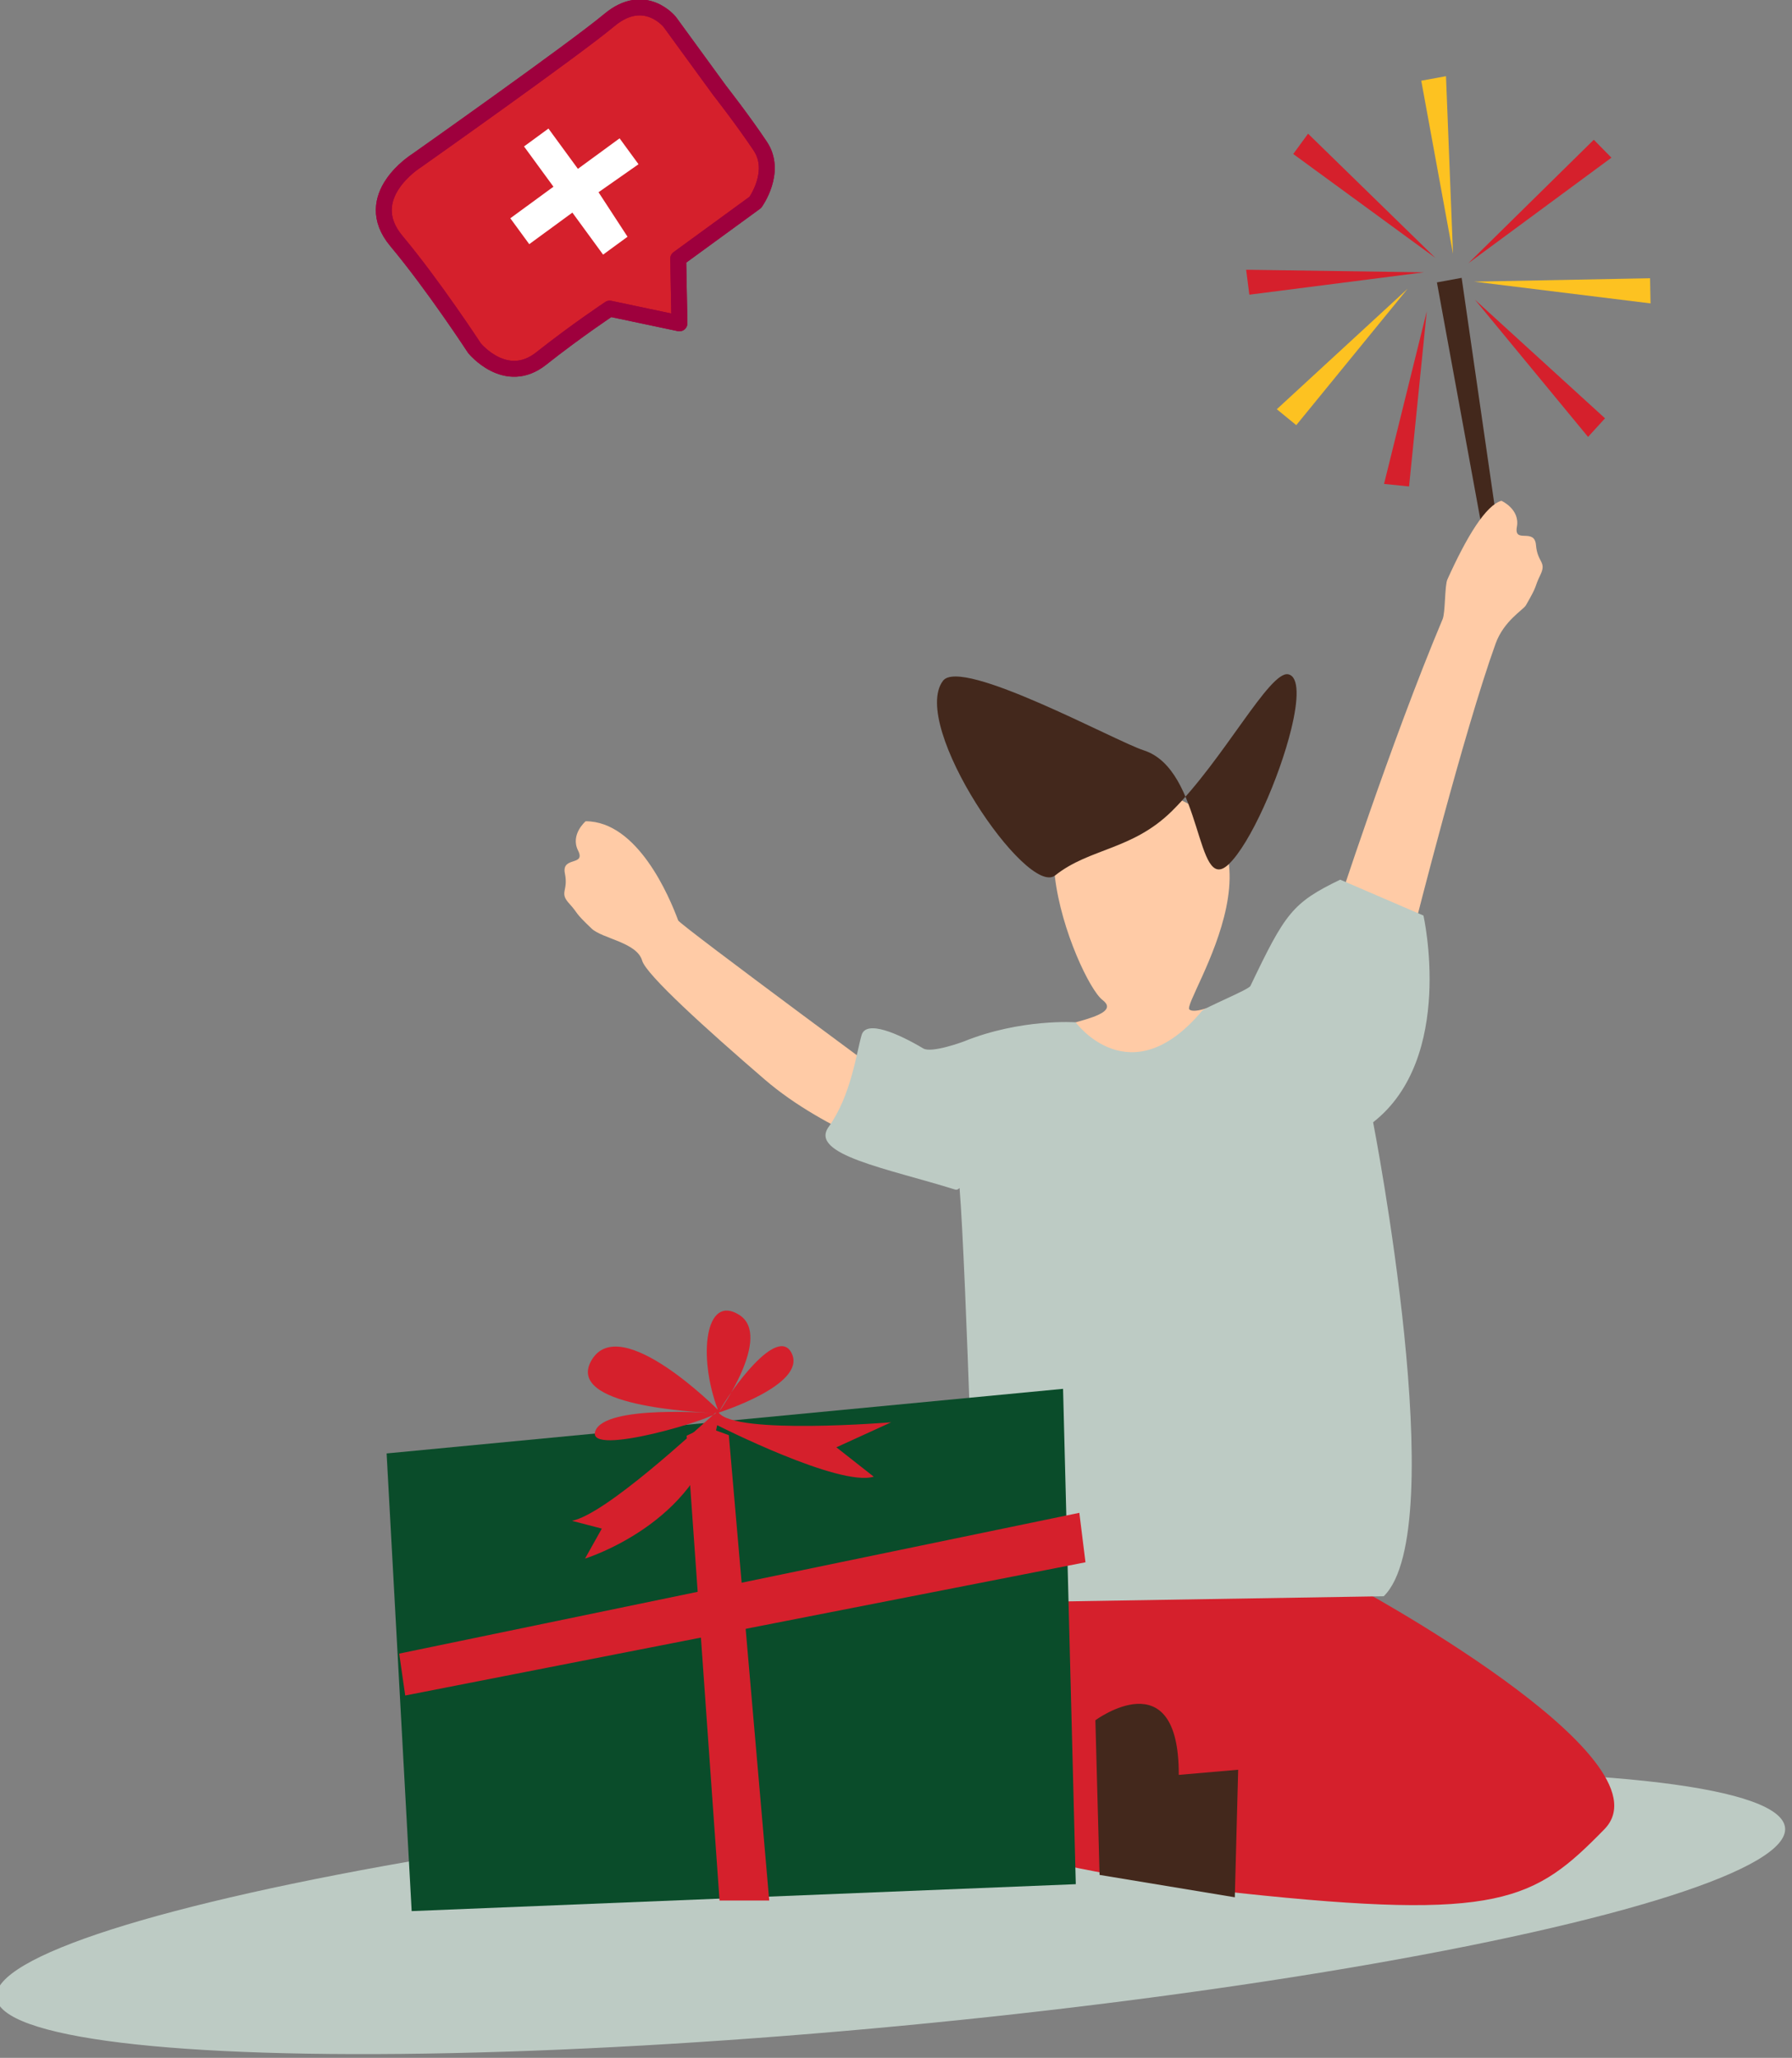<?xml version="1.0" encoding="UTF-8" standalone="no"?>
<!DOCTYPE svg PUBLIC "-//W3C//DTD SVG 1.1//EN" "http://www.w3.org/Graphics/SVG/1.1/DTD/svg11.dtd">
<svg width="100%" height="100%" viewBox="0 0 338 388" version="1.1" xmlns="http://www.w3.org/2000/svg" xmlns:xlink="http://www.w3.org/1999/xlink" xml:space="preserve" xmlns:serif="http://www.serif.com/" style="fill-rule:evenodd;clip-rule:evenodd;stroke-linecap:round;stroke-linejoin:round;stroke-miterlimit:1.5;">
    <rect x="0" y="0" width="338" height="388" fill="#808080" stroke="none"/>
    <g transform="matrix(1,0,0,1,-1266.08,-648.5)">
        <g transform="matrix(0.781,-0.074,0.085,0.97,824.058,-236.817)">
            <ellipse cx="636" cy="1333" rx="216" ry="22" style="fill:rgb(189,203,196);"/>
        </g>
        <g transform="matrix(-0.808,0.589,0.589,0.808,1309.23,-184.634)">
            <g transform="matrix(1,0,0,1,-285.96,-77.335)">
                <path d="M712,819L712,803C712,803 712.334,795.429 721,796C729.666,796.571 766,796 766,796C766,796 778.732,795.054 778,806C777.268,816.946 778,831 778,831C778,831 777.501,840.335 769,840C760.499,839.665 753,840 753,840L744,850L737,840L719,840C719,840 712.249,837.808 712,832C711.751,826.192 712,819 712,819Z" style="fill:rgb(247,113,120);"/>
            </g>
            <g transform="matrix(1,0,0,1,-285.96,-77.335)">
                <path d="M712,819L712,803C712,803 712.334,795.429 721,796C729.666,796.571 766,796 766,796C766,796 778.732,795.054 778,806C777.268,816.946 778,831 778,831C778,831 777.501,840.335 769,840C760.499,839.665 753,840 753,840L744,850L737,840L719,840C719,840 712.249,837.808 712,832C711.751,826.192 712,819 712,819Z" style="fill:rgb(213,32,44);"/>
            </g>
            <g transform="matrix(1,0,0,1,-285.96,-77.335)">
                <path d="M712,819L712,803C712,803 712.334,795.429 721,796C729.666,796.571 766,796 766,796C766,796 778.732,795.054 778,806C777.268,816.946 778,831 778,831C778,831 777.501,840.335 769,840C760.499,839.665 753,840 753,840L744,850L737,840L719,840C719,840 712.249,837.808 712,832C711.751,826.192 712,819 712,819Z" style="fill:none;stroke:rgb(158,0,61);stroke-width:3px;"/>
            </g>
            <g transform="matrix(1,0,0,1,-285.96,-77.335)">
                <path d="M712,819L712,803C712,803 712.334,795.429 721,796C729.666,796.571 766,796 766,796C766,796 778.732,795.054 778,806C777.268,816.946 778,831 778,831C778,831 777.501,840.335 769,840C760.499,839.665 753,840 753,840L744,850L737,840L719,840C719,840 712.249,837.808 712,832C711.751,826.192 712,819 712,819Z" style="fill:none;stroke:rgb(158,0,61);stroke-width:3px;"/>
            </g>
            <g transform="matrix(0.001,-0.672,0.672,0.001,-1004.56,1405.65)">
                <path d="M973.394,2172.5L973.394,2181L988,2181L988,2196L997,2196L997,2181L1011,2181L1011,2172.5L997,2172.5L997,2158L988,2158L988.282,2171.7L973.394,2172.5Z" style="fill:white;"/>
            </g>
        </g>
        <g transform="matrix(-0.947,0,0,0.947,2214.46,-255.116)">
            <g transform="matrix(1.815,0,0,1.815,-1418.04,-5280.95)">
                <path d="M1185,3609C1185,3609 1149.31,3628.13 1157,3636C1164.69,3643.87 1168.46,3646.05 1197,3643C1225.09,3639.99 1234.66,3632.84 1238,3640L1235,3620L1221,3611L1185,3609Z" style="fill:rgb(213,32,44);"/>
            </g>
            <g transform="matrix(0.502,-1.799,1.799,0.502,-5091.5,1065.13)">
                <path d="M716.826,3049.75L703.826,3053.75L710,3067L726,3063C726,3063 729.95,3052.62 718,3056L716.826,3049.75Z" style="fill:rgb(67,40,28);"/>
            </g>
            <g transform="matrix(1.642,0.301,-0.301,1.642,-219.137,-1514.89)">
                <path d="M858,1465C858,1465 866.884,1468.23 868,1467C868.898,1466.01 849.447,1447.18 868.896,1440C886.352,1433.56 880.511,1461.25 878,1464C875.489,1466.75 885.534,1465.62 889.051,1467C892.567,1468.38 886.972,1474.44 886,1475C885.028,1475.56 871.659,1480 871.659,1480L862,1474L858,1465Z" style="fill:rgb(255,203,166);"/>
            </g>
            <g transform="matrix(1.642,0.301,-0.259,1.412,-280.268,-1181.06)">
                <path d="M880.97,1447.85C876.327,1444.97 871.374,1446.35 865.857,1441.97C858.768,1436.34 851.386,1425.25 849.291,1426.25C848.048,1426.85 848.645,1429.97 850.127,1433.81C852.566,1440.14 857.406,1448.44 860.397,1450.69C865.005,1454.14 861.255,1437.13 867.896,1433C870.972,1431.09 887.3,1415.65 889.955,1418.5C894.851,1423.74 884.748,1450.2 880.97,1447.85Z" style="fill:rgb(67,40,28);"/>
            </g>
            <g transform="matrix(1.642,0.301,-0.301,1.642,-368.229,-1513.34)">
                <path d="M911,1401L911,1370L908,1370L909.168,1401" style="fill:rgb(67,40,28);"/>
            </g>
            <g transform="matrix(1.245,1.113,-1.113,1.245,1307.46,-1623.84)">
                <path d="M897.974,1444.38C897.974,1444.38 899.811,1435.61 901.621,1426.76C903.431,1417.92 905.215,1409.01 905.111,1408.75C903.996,1405.93 900.839,1396.71 905.457,1392.58C905.457,1392.58 907.901,1392.52 908.457,1394.58C909.014,1396.63 910.381,1393.72 911.457,1395.58C912.534,1397.43 913.473,1396.77 913.457,1398.58C913.442,1400.38 913.7,1399.55 913.457,1402.58C913.316,1404.34 910.517,1407.41 911.508,1409.46C912.267,1411.04 911.261,1420.58 910.05,1429.81C908.815,1439.24 903.143,1448.91 903.143,1448.91L897.974,1444.38Z" style="fill:rgb(255,203,166);"/>
            </g>
            <g transform="matrix(-1.507,0.718,0.718,1.507,1067.01,-1704.84)">
                <path d="M911.328,1451.24C911.328,1451.24 908.469,1429.66 907.74,1413.77C907.7,1412.89 906.236,1410.06 906.218,1409.24C906.102,1403.6 906.555,1399.29 908,1398C908,1398 910.444,1397.94 911,1400C911.556,1402.06 912.924,1399.15 914,1401C915.076,1402.85 916.015,1402.19 916,1404C915.985,1405.81 916.242,1404.97 916,1408C915.951,1408.62 914.418,1410.81 914.703,1413.68C915.811,1424.87 920.511,1448.36 920.511,1448.36L911.328,1451.24Z" style="fill:rgb(255,203,166);"/>
            </g>
            <g transform="matrix(1.642,0.301,-0.301,1.642,-216.153,-1514.34)">
                <path d="M856,1540L904,1532C904,1532 898.007,1492.94 897,1483C896.993,1482.93 897.228,1483.24 897.554,1483.07C905.039,1479.14 913.976,1475.82 911.049,1473C907.732,1469.8 906.184,1464.87 905.202,1462.93C904.331,1461.21 900.864,1463.55 898.257,1465.83C897.389,1466.59 893.471,1465.91 893.377,1465.89C886.168,1464.4 879.814,1466.04 879.814,1466.04C879.814,1466.04 875.025,1475.93 864.747,1467.43C864.339,1467.09 858.814,1465.94 858.521,1465.54C852.87,1457.75 851.827,1456.69 845.698,1455L836.698,1461C836.698,1461 835.997,1478.39 847.052,1484.17C847.052,1484.17 846.492,1533.62 856,1540Z" style="fill:rgb(189,203,196);"/>
            </g>
            <g transform="matrix(1.642,0.301,-0.301,1.642,-367.709,-1511.54)">
                <path d="M908,1366L905,1345L908,1345L908,1366Z" style="fill:rgb(253,194,33);"/>
            </g>
            <g transform="matrix(0.985,1.348,-1.348,0.985,1662.56,-1563.96)">
                <path d="M908,1366L905,1345L908,1345L908,1366Z" style="fill:rgb(213,32,44);"/>
            </g>
            <g transform="matrix(-0.212,1.656,-1.656,-0.212,3172.44,-205.649)">
                <path d="M908,1366L905,1345L908,1345L908,1366Z" style="fill:rgb(213,32,44);"/>
            </g>
            <g transform="matrix(-1.293,1.056,-1.056,-1.293,3337.64,1819.07)">
                <path d="M908,1366L905,1345L908,1345L908,1366Z" style="fill:rgb(253,194,33);"/>
            </g>
            <g transform="matrix(-1.661,0.168,-0.168,-1.661,2454.96,3132.54)">
                <path d="M908,1366L905,1345L908,1345L908,1366Z" style="fill:rgb(213,32,44);"/>
            </g>
            <g transform="matrix(-1.125,-1.234,1.234,-1.125,43.554,3671.07)">
                <path d="M908,1366L905,1345L908,1345L908,1366Z" style="fill:rgb(213,32,44);"/>
            </g>
            <g transform="matrix(0.032,-1.669,1.669,0.032,-1601.05,2482)">
                <path d="M908,1366L905,1345L908,1345L908,1366Z" style="fill:rgb(253,194,33);"/>
            </g>
            <g transform="matrix(1.171,-1.19,1.19,1.171,-1979.8,487.537)">
                <path d="M908,1366L905,1345L908,1345L908,1366Z" style="fill:rgb(213,32,44);"/>
            </g>
            <g transform="matrix(-0.499,1.14628e-16,-8.83766e-18,-1.072,1336.13,3670.57)">
                <path d="M835,2179L825,2264L1095,2276L1100.08,2184L835,2179Z" style="fill:rgb(10,76,42);"/>
            </g>
            <g transform="matrix(-1.725,-0.344,0.025,-0.201,3301.86,2692.38)">
                <path d="M1445.49,4494.4L1445.4,4536.06L1524,4541L1524,4492L1445.49,4494.4Z" style="fill:rgb(213,32,44);"/>
            </g>
            <g transform="matrix(-0.088,1.205,-0.202,-0,1899.64,-503.843)">
                <path d="M1447.2,4493L1445.71,4512.34L1447.11,4534.65L1524,4541L1524,4492L1447.2,4493Z" style="fill:rgb(213,32,44);"/>
            </g>
            <g transform="matrix(0.537,0.186,-0.186,0.537,1092.68,-210.412)">
                <path d="M442.937,2538C442.937,2538 463.905,2494.34 479,2507C493.582,2519.23 450.347,2536.15 444.42,2538.78C444.211,2538.87 479.806,2523.16 486,2531C492.188,2538.84 443.168,2540.6 443.993,2538.69C444.022,2538.62 444.216,2538.76 444.468,2538.87C452.998,2542.34 492.062,2559.68 504,2558L495,2564L504,2572C504,2572 462.711,2573.4 444.937,2543C444.937,2543 411.551,2577.58 399,2578L408,2564L387,2562C387,2562 440.278,2548.29 443,2539C443,2539 410.958,2539.93 412,2528C413.024,2516.27 437.068,2533.39 442.727,2538.74C442.823,2538.83 416.201,2519.97 425,2509C433.799,2498.03 443.509,2517.98 442.937,2538Z" style="fill:rgb(213,32,44);"/>
            </g>
        </g>
    </g>
</svg>
